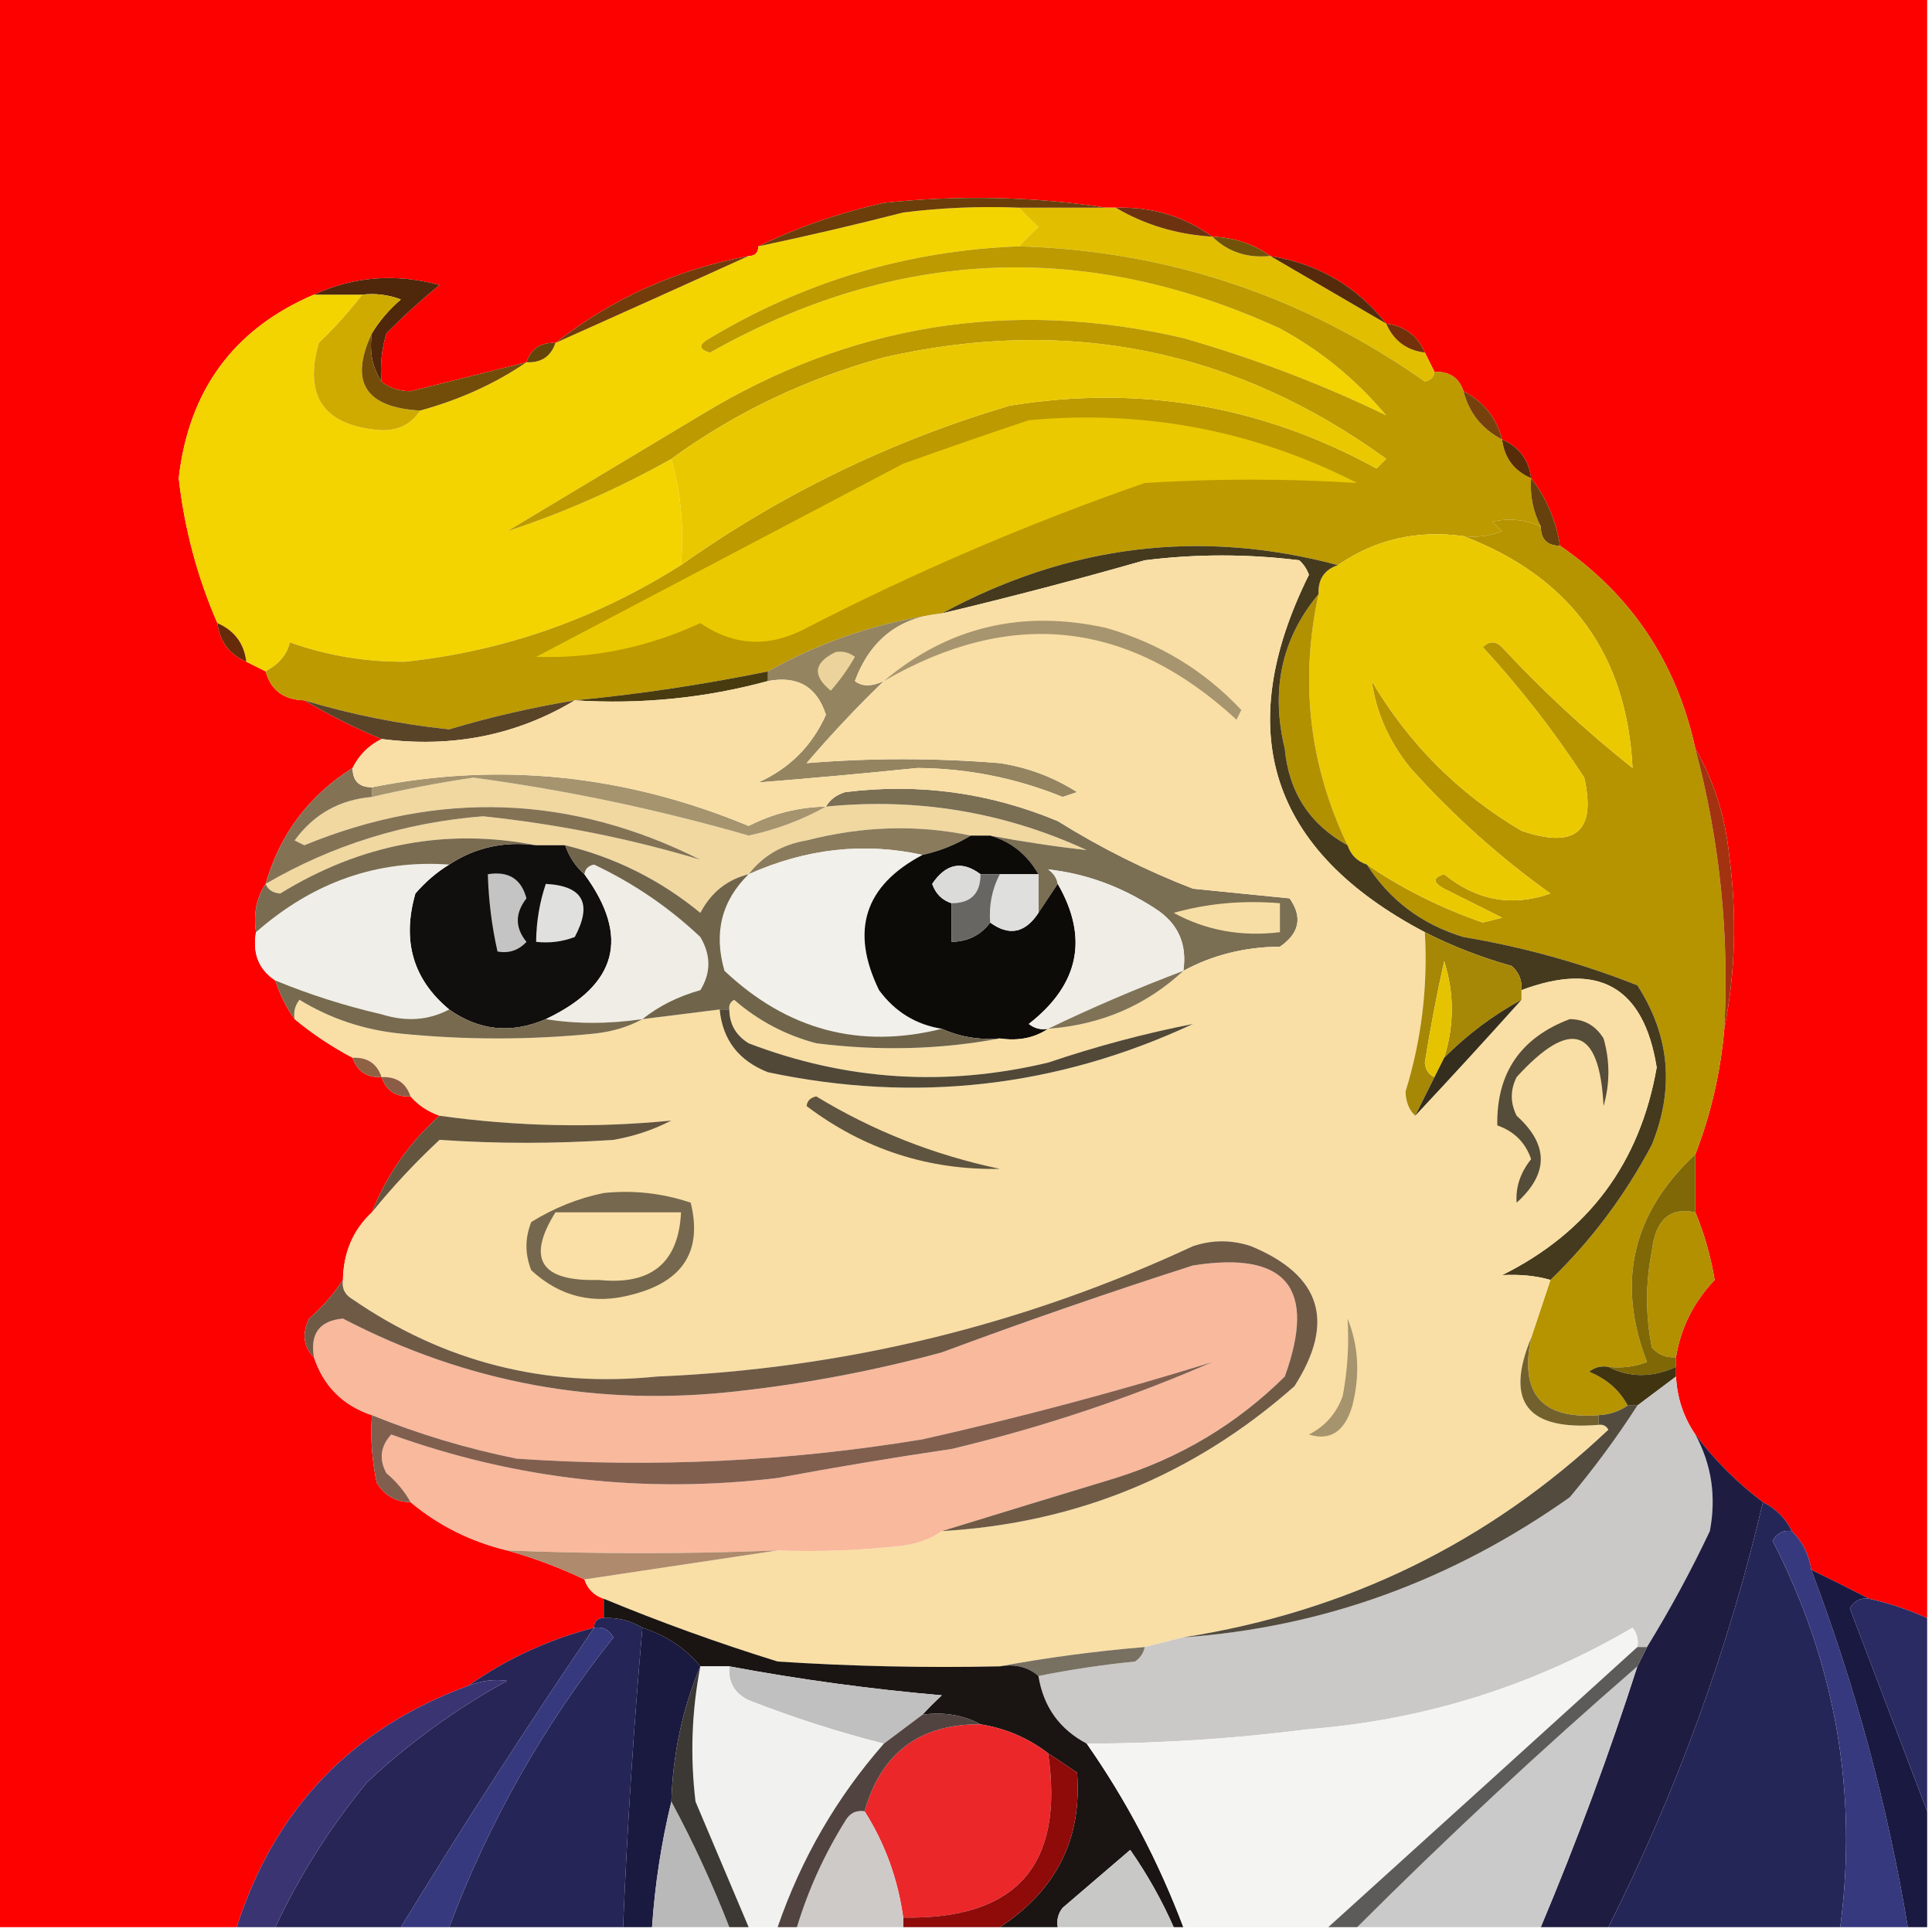 <?xml version="1.0" encoding="UTF-8"?>
<!DOCTYPE svg PUBLIC "-//W3C//DTD SVG 1.1//EN" "http://www.w3.org/Graphics/SVG/1.1/DTD/svg11.dtd">
<svg xmlns="http://www.w3.org/2000/svg" version="1.1" width="200px" height="200px" style="shape-rendering:geometricPrecision; text-rendering:geometricPrecision; image-rendering:optimizeQuality; fill-rule:evenodd; clip-rule:evenodd" xmlns:xlink="http://www.w3.org/1999/xlink">
<g><path style="opacity:1" fill="#fd0100" d="M -0.5,-0.5 C 66.167,-0.5 132.833,-0.5 199.5,-0.5C 199.5,55.5 199.5,111.5 199.5,167.5C 197.579,166.637 195.579,165.971 193.5,165.5C 191.574,164.514 189.574,163.514 187.5,162.5C 187.267,160.938 186.6,159.605 185.5,158.5C 184.833,157.167 183.833,156.167 182.5,155.5C 179.833,153.5 177.5,151.167 175.5,148.5C 174.28,146.718 173.614,144.718 173.5,142.5C 173.5,142.167 173.5,141.833 173.5,141.5C 173.5,141.167 173.5,140.833 173.5,140.5C 173.986,137.464 175.32,134.797 177.5,132.5C 177.071,129.971 176.404,127.638 175.5,125.5C 175.5,123.5 175.5,121.5 175.5,119.5C 177.113,115.323 178.113,110.989 178.5,106.5C 179.653,100.681 179.819,94.681 179,88.5C 178.584,84.471 177.417,80.804 175.5,77.5C 173.557,68.594 168.89,61.594 161.5,56.5C 161.065,53.843 160.065,51.509 158.5,49.5C 158.262,47.596 157.262,46.262 155.5,45.5C 154.92,43.251 153.587,41.585 151.5,40.5C 151.027,39.094 150.027,38.427 148.5,38.5C 148.167,37.833 147.833,37.167 147.5,36.5C 146.738,34.738 145.404,33.738 143.5,33.5C 140.45,29.638 136.45,27.305 131.5,26.5C 129.786,25.262 127.786,24.595 125.5,24.5C 122.592,22.395 119.258,21.395 115.5,21.5C 115.167,21.5 114.833,21.5 114.5,21.5C 107.011,20.344 99.345,20.178 91.5,21C 86.892,22.035 82.559,23.535 78.5,25.5C 78.5,26.167 78.167,26.5 77.5,26.5C 70.049,27.895 63.383,30.895 57.5,35.5C 55.973,35.427 54.973,36.094 54.5,37.5C 50.512,38.497 46.512,39.497 42.5,40.5C 41.274,40.48 40.274,40.147 39.5,39.5C 39.34,37.801 39.507,36.134 40,34.5C 41.78,32.707 43.613,31.04 45.5,29.5C 40.949,28.282 36.615,28.615 32.5,30.5C 24.214,34.039 19.547,40.373 18.5,49.5C 19.091,54.727 20.424,59.727 22.5,64.5C 22.738,66.404 23.738,67.738 25.5,68.5C 26.167,68.833 26.833,69.167 27.5,69.5C 28.035,71.446 29.368,72.446 31.5,72.5C 34.079,74.025 36.746,75.359 39.5,76.5C 38.167,77.167 37.167,78.167 36.5,79.5C 31.971,82.361 28.971,86.361 27.5,91.5C 26.549,92.919 26.215,94.585 26.5,96.5C 26.12,98.698 26.787,100.365 28.5,101.5C 28.989,102.995 29.655,104.329 30.5,105.5C 32.322,107.01 34.322,108.343 36.5,109.5C 36.973,110.906 37.973,111.573 39.5,111.5C 39.973,112.906 40.973,113.573 42.5,113.5C 43.291,114.401 44.291,115.068 45.5,115.5C 42.363,118.299 40.029,121.632 38.5,125.5C 36.552,127.32 35.552,129.654 35.5,132.5C 34.571,133.936 33.405,135.269 32,136.5C 31.235,138.066 31.402,139.399 32.5,140.5C 33.5,143.5 35.5,145.5 38.5,146.5C 38.337,148.857 38.503,151.19 39,153.5C 39.816,154.823 40.983,155.489 42.5,155.5C 45.373,157.913 48.706,159.58 52.5,160.5C 55.201,161.249 57.868,162.249 60.5,163.5C 60.833,164.5 61.5,165.167 62.5,165.5C 62.5,166.167 62.5,166.833 62.5,167.5C 61.833,167.5 61.5,167.833 61.5,168.5C 56.715,169.751 52.382,171.751 48.5,174.5C 36.433,178.901 28.433,187.234 24.5,199.5C 16.167,199.5 7.833,199.5 -0.5,199.5C -0.5,132.833 -0.5,66.167 -0.5,-0.5 Z"/></g>
<g><path style="opacity:1" fill="#f4d400" d="M 105.5,21.5 C 106.091,22.151 106.757,22.818 107.5,23.5C 106.757,24.182 106.091,24.849 105.5,25.5C 94.04,25.93 83.373,29.097 73.5,35C 72.304,35.654 72.304,36.154 73.5,36.5C 92.768,25.643 112.435,24.81 132.5,34C 136.718,36.282 140.384,39.282 143.5,43C 136.88,39.786 129.88,37.12 122.5,35C 104.699,30.865 88.033,33.532 72.5,43C 65.833,47 59.167,51 52.5,55C 58.342,53.083 64.008,50.583 69.5,47.5C 70.482,50.962 70.815,54.629 70.5,58.5C 61.717,64.065 52.217,67.398 42,68.5C 37.878,68.542 33.878,67.876 30,66.5C 29.754,67.721 28.92,68.721 27.5,69.5C 26.833,69.167 26.167,68.833 25.5,68.5C 25.262,66.596 24.262,65.262 22.5,64.5C 20.424,59.727 19.091,54.727 18.5,49.5C 19.547,40.373 24.214,34.039 32.5,30.5C 34.167,30.5 35.833,30.5 37.5,30.5C 36.134,32.271 34.634,33.938 33,35.5C 31.447,40.938 33.447,43.938 39,44.5C 41.008,44.693 42.508,44.026 43.5,42.5C 47.6,41.374 51.267,39.708 54.5,37.5C 56.027,37.573 57.027,36.906 57.5,35.5C 64.244,32.483 70.911,29.483 77.5,26.5C 78.167,26.5 78.5,26.167 78.5,25.5C 83.507,24.444 88.507,23.277 93.5,22C 97.486,21.501 101.486,21.334 105.5,21.5 Z"/></g>
<g><path style="opacity:1" fill="#e1bf00" d="M 105.5,21.5 C 108.5,21.5 111.5,21.5 114.5,21.5C 114.833,21.5 115.167,21.5 115.5,21.5C 118.505,23.277 121.838,24.277 125.5,24.5C 127.102,26.074 129.102,26.741 131.5,26.5C 135.492,28.83 139.492,31.163 143.5,33.5C 144.262,35.262 145.596,36.262 147.5,36.5C 147.833,37.167 148.167,37.833 148.5,38.5C 148.44,39.043 148.107,39.376 147.5,39.5C 134.879,30.626 120.879,25.96 105.5,25.5C 106.091,24.849 106.757,24.182 107.5,23.5C 106.757,22.818 106.091,22.151 105.5,21.5 Z"/></g>
<g><path style="opacity:1" fill="#6d3311" d="M 115.5,21.5 C 119.258,21.395 122.592,22.395 125.5,24.5C 121.838,24.277 118.505,23.277 115.5,21.5 Z"/></g>
<g><path style="opacity:1" fill="#6b3e0a" d="M 114.5,21.5 C 111.5,21.5 108.5,21.5 105.5,21.5C 101.486,21.334 97.486,21.501 93.5,22C 88.507,23.277 83.507,24.444 78.5,25.5C 82.559,23.535 86.892,22.035 91.5,21C 99.345,20.178 107.011,20.344 114.5,21.5 Z"/></g>
<g><path style="opacity:1" fill="#705309" d="M 125.5,24.5 C 127.786,24.595 129.786,25.262 131.5,26.5C 129.102,26.741 127.102,26.074 125.5,24.5 Z"/></g>
<g><path style="opacity:1" fill="#552b0c" d="M 131.5,26.5 C 136.45,27.305 140.45,29.638 143.5,33.5C 139.492,31.163 135.492,28.83 131.5,26.5 Z"/></g>
<g><path style="opacity:1" fill="#4f270b" d="M 39.5,39.5 C 38.549,38.081 38.215,36.415 38.5,34.5C 39.29,33.206 40.29,32.039 41.5,31C 40.207,30.51 38.873,30.343 37.5,30.5C 35.833,30.5 34.167,30.5 32.5,30.5C 36.615,28.615 40.949,28.282 45.5,29.5C 43.613,31.04 41.78,32.707 40,34.5C 39.507,36.134 39.34,37.801 39.5,39.5 Z"/></g>
<g><path style="opacity:1" fill="#723c0b" d="M 77.5,26.5 C 70.911,29.483 64.244,32.483 57.5,35.5C 63.383,30.895 70.049,27.895 77.5,26.5 Z"/></g>
<g><path style="opacity:1" fill="#cfab00" d="M 37.5,30.5 C 38.873,30.343 40.207,30.51 41.5,31C 40.29,32.039 39.29,33.206 38.5,34.5C 36.14,39.522 37.806,42.188 43.5,42.5C 42.508,44.026 41.008,44.693 39,44.5C 33.447,43.938 31.447,40.938 33,35.5C 34.634,33.938 36.134,32.271 37.5,30.5 Z"/></g>
<g><path style="opacity:1" fill="#723109" d="M 143.5,33.5 C 145.404,33.738 146.738,34.738 147.5,36.5C 145.596,36.262 144.262,35.262 143.5,33.5 Z"/></g>
<g><path style="opacity:1" fill="#bc9a00" d="M 105.5,25.5 C 120.879,25.96 134.879,30.626 147.5,39.5C 148.107,39.376 148.44,39.043 148.5,38.5C 150.027,38.427 151.027,39.094 151.5,40.5C 152.08,42.749 153.413,44.415 155.5,45.5C 155.738,47.404 156.738,48.738 158.5,49.5C 158.366,51.291 158.699,52.958 159.5,54.5C 157.863,53.782 156.197,53.615 154.5,54C 154.833,54.333 155.167,54.667 155.5,55C 154.207,55.49 152.873,55.657 151.5,55.5C 146.684,54.839 142.351,55.839 138.5,58.5C 124.315,54.715 110.649,56.382 97.5,63.5C 91.122,64.355 85.122,66.355 79.5,69.5C 72.769,70.876 66.102,71.876 59.5,72.5C 55.054,73.236 50.721,74.236 46.5,75.5C 41.374,74.967 36.374,73.967 31.5,72.5C 29.368,72.446 28.035,71.446 27.5,69.5C 28.92,68.721 29.754,67.721 30,66.5C 33.878,67.876 37.878,68.542 42,68.5C 52.217,67.398 61.717,64.065 70.5,58.5C 80.868,51.15 92.201,45.65 104.5,42C 117.933,39.803 130.599,41.969 142.5,48.5C 142.833,48.167 143.167,47.833 143.5,47.5C 127.86,36.168 110.527,32.668 91.5,37C 83.447,39.195 76.114,42.695 69.5,47.5C 64.008,50.583 58.342,53.083 52.5,55C 59.167,51 65.833,47 72.5,43C 88.033,33.532 104.699,30.865 122.5,35C 129.88,37.12 136.88,39.786 143.5,43C 140.384,39.282 136.718,36.282 132.5,34C 112.435,24.81 92.768,25.643 73.5,36.5C 72.304,36.154 72.304,35.654 73.5,35C 83.373,29.097 94.04,25.93 105.5,25.5 Z"/></g>
<g><path style="opacity:1" fill="#654409" d="M 57.5,35.5 C 57.027,36.906 56.027,37.573 54.5,37.5C 54.973,36.094 55.973,35.427 57.5,35.5 Z"/></g>
<g><path style="opacity:1" fill="#eac800" d="M 70.5,58.5 C 70.815,54.629 70.482,50.962 69.5,47.5C 76.114,42.695 83.447,39.195 91.5,37C 110.527,32.668 127.86,36.168 143.5,47.5C 143.167,47.833 142.833,48.167 142.5,48.5C 130.599,41.969 117.933,39.803 104.5,42C 92.201,45.65 80.868,51.15 70.5,58.5 Z"/></g>
<g><path style="opacity:1" fill="#724d09" d="M 38.5,34.5 C 38.215,36.415 38.549,38.081 39.5,39.5C 40.274,40.147 41.274,40.48 42.5,40.5C 46.512,39.497 50.512,38.497 54.5,37.5C 51.267,39.708 47.6,41.374 43.5,42.5C 37.806,42.188 36.14,39.522 38.5,34.5 Z"/></g>
<g><path style="opacity:1" fill="#77410e" d="M 151.5,40.5 C 153.587,41.585 154.92,43.251 155.5,45.5C 153.413,44.415 152.08,42.749 151.5,40.5 Z"/></g>
<g><path style="opacity:1" fill="#ebc900" d="M 106.5,43.5 C 118.486,42.397 129.819,44.564 140.5,50C 133.197,49.533 125.863,49.533 118.5,50C 106.465,54.185 94.798,59.185 83.5,65C 79.652,67.065 75.986,66.899 72.5,64.5C 67.076,67.018 61.41,68.185 55.5,68C 68.167,61.333 80.833,54.667 93.5,48C 97.879,46.433 102.213,44.933 106.5,43.5 Z"/></g>
<g><path style="opacity:1" fill="#572c09" d="M 155.5,45.5 C 157.262,46.262 158.262,47.596 158.5,49.5C 156.738,48.738 155.738,47.404 155.5,45.5 Z"/></g>
<g><path style="opacity:1" fill="#66410d" d="M 158.5,49.5 C 160.065,51.509 161.065,53.843 161.5,56.5C 160.167,56.5 159.5,55.833 159.5,54.5C 158.699,52.958 158.366,51.291 158.5,49.5 Z"/></g>
<g><path style="opacity:1" fill="#b69400" d="M 159.5,54.5 C 159.5,55.833 160.167,56.5 161.5,56.5C 168.89,61.594 173.557,68.594 175.5,77.5C 178.02,86.989 179.02,96.656 178.5,106.5C 178.113,110.989 177.113,115.323 175.5,119.5C 168.97,125.579 167.304,132.746 170.5,141C 169.207,141.49 167.873,141.657 166.5,141.5C 165.761,141.369 165.094,141.536 164.5,142C 166.319,142.74 167.652,143.907 168.5,145.5C 167.609,146.11 166.609,146.443 165.5,146.5C 159.618,146.951 157.284,144.284 158.5,138.5C 159.167,136.5 159.833,134.5 160.5,132.5C 164.709,128.438 168.209,123.772 171,118.5C 173.355,112.699 172.855,107.199 169.5,102C 163.702,99.705 157.702,98.038 151.5,97C 147.203,95.695 143.869,93.195 141.5,89.5C 145.173,92.003 149.173,94.003 153.5,95.5C 154.167,95.333 154.833,95.167 155.5,95C 153.5,94 151.5,93 149.5,92C 148.304,91.346 148.304,90.846 149.5,90.5C 152.853,93.225 156.52,93.891 160.5,92.5C 155.22,88.722 150.386,84.389 146,79.5C 143.796,76.77 142.463,73.77 142,70.5C 145.833,77 151,82.167 157.5,86C 163.094,87.913 165.261,86.08 164,80.5C 160.882,75.714 157.382,71.214 153.5,67C 154.167,66.333 154.833,66.333 155.5,67C 159.699,71.534 164.199,75.701 169,79.5C 168.399,67.727 162.566,59.727 151.5,55.5C 152.873,55.657 154.207,55.49 155.5,55C 155.167,54.667 154.833,54.333 154.5,54C 156.197,53.615 157.863,53.782 159.5,54.5 Z"/></g>
<g><path style="opacity:1" fill="#ebc900" d="M 151.5,55.5 C 162.566,59.727 168.399,67.727 169,79.5C 164.199,75.701 159.699,71.534 155.5,67C 154.833,66.333 154.167,66.333 153.5,67C 157.382,71.214 160.882,75.714 164,80.5C 165.261,86.08 163.094,87.913 157.5,86C 151,82.167 145.833,77 142,70.5C 142.463,73.77 143.796,76.77 146,79.5C 150.386,84.389 155.22,88.722 160.5,92.5C 156.52,93.891 152.853,93.225 149.5,90.5C 148.304,90.846 148.304,91.346 149.5,92C 151.5,93 153.5,94 155.5,95C 154.833,95.167 154.167,95.333 153.5,95.5C 149.173,94.003 145.173,92.003 141.5,89.5C 140.5,89.167 139.833,88.5 139.5,87.5C 135.53,79.204 134.53,70.537 136.5,61.5C 136.427,59.973 137.094,58.973 138.5,58.5C 142.351,55.839 146.684,54.839 151.5,55.5 Z"/></g>
<g><path style="opacity:1" fill="#662b09" d="M 22.5,64.5 C 24.262,65.262 25.262,66.596 25.5,68.5C 23.738,67.738 22.738,66.404 22.5,64.5 Z"/></g>
<g><path style="opacity:1" fill="#b29100" d="M 136.5,61.5 C 134.53,70.537 135.53,79.204 139.5,87.5C 135.587,85.35 133.42,82.016 133,77.5C 131.519,71.41 132.685,66.077 136.5,61.5 Z"/></g>
<g><path style="opacity:1" fill="#493b10" d="M 79.5,69.5 C 79.5,69.833 79.5,70.167 79.5,70.5C 73.001,72.269 66.334,72.935 59.5,72.5C 66.102,71.876 72.769,70.876 79.5,69.5 Z"/></g>
<g><path style="opacity:1" fill="#5a4428" d="M 31.5,72.5 C 36.374,73.967 41.374,74.967 46.5,75.5C 50.721,74.236 55.054,73.236 59.5,72.5C 53.494,76.114 46.827,77.447 39.5,76.5C 36.746,75.359 34.079,74.025 31.5,72.5 Z"/></g>
<g><path style="opacity:1" fill="#948460" d="M 97.5,63.5 C 93.081,63.895 90.081,66.228 88.5,70.5C 89.233,71.087 90.233,71.087 91.5,70.5C 88.734,73.164 86.067,75.997 83.5,79C 90.114,78.457 96.781,78.457 103.5,79C 106.376,79.438 109.043,80.438 111.5,82C 111,82.167 110.5,82.333 110,82.5C 105.188,80.547 100.188,79.547 95,79.5C 89.457,80.066 83.957,80.566 78.5,81C 81.723,79.55 84.057,77.217 85.5,74C 84.572,71.091 82.572,69.924 79.5,70.5C 79.5,70.167 79.5,69.833 79.5,69.5C 85.122,66.355 91.122,64.355 97.5,63.5 Z"/></g>
<g><path style="opacity:1" fill="#ecd39c" d="M 86.5,67.5 C 87.239,67.369 87.906,67.536 88.5,68C 87.789,69.255 86.956,70.421 86,71.5C 84.07,69.923 84.237,68.59 86.5,67.5 Z"/></g>
<g><path style="opacity:1" fill="#a33310" d="M 175.5,77.5 C 177.417,80.804 178.584,84.471 179,88.5C 179.819,94.681 179.653,100.681 178.5,106.5C 179.02,96.656 178.02,86.989 175.5,77.5 Z"/></g>
<g><path style="opacity:1" fill="#f1d8a0" d="M 85.5,83.5 C 94.945,82.559 103.945,84.059 112.5,88C 109.206,87.635 105.873,87.135 102.5,86.5C 101.833,86.5 101.167,86.5 100.5,86.5C 94.963,85.341 89.296,85.508 83.5,87C 80.975,87.424 78.975,88.591 77.5,90.5C 75.271,91.055 73.605,92.389 72.5,94.5C 68.369,91.101 63.702,88.768 58.5,87.5C 57.5,87.5 56.5,87.5 55.5,87.5C 46.201,85.689 37.367,87.356 29,92.5C 28.235,92.43 27.735,92.097 27.5,91.5C 34.408,87.476 41.908,85.143 50,84.5C 57.741,85.315 65.241,86.815 72.5,89C 59.12,82.276 45.454,81.776 31.5,87.5C 31.167,87.333 30.833,87.167 30.5,87C 32.486,84.283 35.153,82.783 38.5,82.5C 41.929,81.698 45.429,81.032 49,80.5C 58.647,81.802 68.147,83.802 77.5,86.5C 80.416,85.866 83.082,84.866 85.5,83.5 Z"/></g>
<g><path style="opacity:1" fill="#a6946e" d="M 85.5,83.5 C 83.082,84.866 80.416,85.866 77.5,86.5C 68.147,83.802 58.647,81.802 49,80.5C 45.429,81.032 41.929,81.698 38.5,82.5C 38.5,82.167 38.5,81.833 38.5,81.5C 51.698,78.853 64.698,80.187 77.5,85.5C 80.02,84.215 82.687,83.548 85.5,83.5 Z"/></g>
<g><path style="opacity:1" fill="#453a1d" d="M 138.5,58.5 C 137.094,58.973 136.427,59.973 136.5,61.5C 132.685,66.077 131.519,71.41 133,77.5C 133.42,82.016 135.587,85.35 139.5,87.5C 139.833,88.5 140.5,89.167 141.5,89.5C 143.869,93.195 147.203,95.695 151.5,97C 157.702,98.038 163.702,99.705 169.5,102C 172.855,107.199 173.355,112.699 171,118.5C 168.209,123.772 164.709,128.438 160.5,132.5C 159.047,132.071 157.381,131.904 155.5,132C 164.437,127.557 169.771,120.39 171.5,110.5C 170.167,102.164 165.501,99.497 157.5,102.5C 157.586,101.504 157.252,100.671 156.5,100C 153.353,99.119 150.353,97.953 147.5,96.5C 131.463,88.055 127.463,75.721 135.5,59.5C 135.291,58.914 134.957,58.414 134.5,58C 129.167,57.333 123.833,57.333 118.5,58C 111.534,59.992 104.534,61.825 97.5,63.5C 110.649,56.382 124.315,54.715 138.5,58.5 Z"/></g>
<g><path style="opacity:1" fill="#847255" d="M 36.5,79.5 C 36.5,80.833 37.167,81.5 38.5,81.5C 38.5,81.833 38.5,82.167 38.5,82.5C 35.153,82.783 32.486,84.283 30.5,87C 30.833,87.167 31.167,87.333 31.5,87.5C 45.454,81.776 59.12,82.276 72.5,89C 65.241,86.815 57.741,85.315 50,84.5C 41.908,85.143 34.408,87.476 27.5,91.5C 28.971,86.361 31.971,82.361 36.5,79.5 Z"/></g>
<g><path style="opacity:1" fill="#8a7b5d" d="M 100.5,86.5 C 98.951,87.441 97.284,88.108 95.5,88.5C 89.445,87.172 83.445,87.839 77.5,90.5C 78.975,88.591 80.975,87.424 83.5,87C 89.296,85.508 94.963,85.341 100.5,86.5 Z"/></g>
<g><path style="opacity:1" fill="#110f0d" d="M 55.5,87.5 C 56.5,87.5 57.5,87.5 58.5,87.5C 58.932,88.71 59.599,89.71 60.5,90.5C 65.246,96.981 63.913,101.981 56.5,105.5C 52.937,107.037 49.603,106.704 46.5,104.5C 42.76,101.401 41.593,97.401 43,92.5C 44.039,91.29 45.206,90.29 46.5,89.5C 49.163,87.732 52.163,87.065 55.5,87.5 Z"/></g>
<g><path style="opacity:1" fill="#f2f0ea" d="M 95.5,88.5 C 89.494,91.673 87.994,96.34 91,102.5C 92.638,104.734 94.805,106.067 97.5,106.5C 88.994,108.627 81.494,106.627 75,100.5C 73.861,96.579 74.695,93.246 77.5,90.5C 83.445,87.839 89.445,87.172 95.5,88.5 Z"/></g>
<g><path style="opacity:1" fill="#7a6e53" d="M 122.5,100.5 C 122.919,97.675 121.919,95.509 119.5,94C 116.047,91.76 112.381,90.427 108.5,90C 109.056,90.383 109.389,90.883 109.5,91.5C 108.833,92.5 108.167,93.5 107.5,94.5C 107.5,93.167 107.5,91.833 107.5,90.5C 106.328,88.461 104.662,87.128 102.5,86.5C 105.873,87.135 109.206,87.635 112.5,88C 103.945,84.059 94.945,82.559 85.5,83.5C 85.918,82.778 86.584,82.278 87.5,82C 95.09,81.051 102.423,82.051 109.5,85C 113.941,87.772 118.608,90.106 123.5,92C 126.833,92.333 130.167,92.667 133.5,93C 134.86,94.938 134.527,96.604 132.5,98C 128.861,98.026 125.528,98.859 122.5,100.5 Z"/></g>
<g><path style="opacity:1" fill="#0d0b08" d="M 100.5,86.5 C 101.167,86.5 101.833,86.5 102.5,86.5C 104.662,87.128 106.328,88.461 107.5,90.5C 106.167,90.5 104.833,90.5 103.5,90.5C 102.833,90.5 102.167,90.5 101.5,90.5C 99.58,89.059 97.913,89.393 96.5,91.5C 96.856,92.522 97.522,93.189 98.5,93.5C 98.5,94.833 98.5,96.167 98.5,97.5C 100.199,97.473 101.533,96.806 102.5,95.5C 104.455,96.93 106.121,96.597 107.5,94.5C 108.167,93.5 108.833,92.5 109.5,91.5C 112.72,97.092 111.72,101.925 106.5,106C 107.094,106.464 107.761,106.631 108.5,106.5C 107.081,107.451 105.415,107.784 103.5,107.5C 101.379,107.675 99.379,107.341 97.5,106.5C 94.805,106.067 92.638,104.734 91,102.5C 87.994,96.34 89.494,91.673 95.5,88.5C 97.284,88.108 98.951,87.441 100.5,86.5 Z"/></g>
<g><path style="opacity:1" fill="#f0eee8" d="M 46.5,89.5 C 45.206,90.29 44.039,91.29 43,92.5C 41.593,97.401 42.76,101.401 46.5,104.5C 44.372,105.629 42.038,105.796 39.5,105C 35.712,104.126 32.046,102.959 28.5,101.5C 26.787,100.365 26.12,98.698 26.5,96.5C 32.413,91.309 39.08,88.976 46.5,89.5 Z"/></g>
<g><path style="opacity:1" fill="#dbdbda" d="M 101.5,90.5 C 101.5,92.5 100.5,93.5 98.5,93.5C 97.522,93.189 96.856,92.522 96.5,91.5C 97.913,89.393 99.58,89.059 101.5,90.5 Z"/></g>
<g><path style="opacity:1" fill="#dfdfdd" d="M 103.5,90.5 C 104.833,90.5 106.167,90.5 107.5,90.5C 107.5,91.833 107.5,93.167 107.5,94.5C 106.121,96.597 104.455,96.93 102.5,95.5C 102.366,93.709 102.699,92.042 103.5,90.5 Z"/></g>
<g><path style="opacity:1" fill="#7a6c51" d="M 55.5,87.5 C 52.163,87.065 49.163,87.732 46.5,89.5C 39.08,88.976 32.413,91.309 26.5,96.5C 26.215,94.585 26.549,92.919 27.5,91.5C 27.735,92.097 28.235,92.43 29,92.5C 37.367,87.356 46.201,85.689 55.5,87.5 Z"/></g>
<g><path style="opacity:1" fill="#e0e0de" d="M 56.5,91.5 C 60.35,91.701 61.35,93.534 59.5,97C 58.207,97.49 56.873,97.657 55.5,97.5C 55.517,95.435 55.85,93.435 56.5,91.5 Z"/></g>
<g><path style="opacity:1" fill="#686663" d="M 101.5,90.5 C 102.167,90.5 102.833,90.5 103.5,90.5C 102.699,92.042 102.366,93.709 102.5,95.5C 101.533,96.806 100.199,97.473 98.5,97.5C 98.5,96.167 98.5,94.833 98.5,93.5C 100.5,93.5 101.5,92.5 101.5,90.5 Z"/></g>
<g><path style="opacity:1" fill="#efede5" d="M 122.5,100.5 C 117.675,102.324 113.008,104.324 108.5,106.5C 107.761,106.631 107.094,106.464 106.5,106C 111.72,101.925 112.72,97.092 109.5,91.5C 109.389,90.883 109.056,90.383 108.5,90C 112.381,90.427 116.047,91.76 119.5,94C 121.919,95.509 122.919,97.675 122.5,100.5 Z"/></g>
<g><path style="opacity:1" fill="#efede5" d="M 66.5,105.5 C 62.965,106.012 59.632,106.012 56.5,105.5C 63.913,101.981 65.246,96.981 60.5,90.5C 60.56,89.957 60.893,89.624 61.5,89.5C 65.597,91.44 69.263,93.94 72.5,97C 73.606,98.882 73.606,100.716 72.5,102.5C 70.22,103.136 68.22,104.136 66.5,105.5 Z"/></g>
<g><path style="opacity:1" fill="#f9dfa5" d="M 147.5,96.5 C 147.822,102.13 147.155,107.63 145.5,113C 145.528,114.07 145.861,114.903 146.5,115.5C 150.141,111.615 153.807,107.615 157.5,103.5C 157.5,103.167 157.5,102.833 157.5,102.5C 165.501,99.497 170.167,102.164 171.5,110.5C 169.771,120.39 164.437,127.557 155.5,132C 157.381,131.904 159.047,132.071 160.5,132.5C 159.833,134.5 159.167,136.5 158.5,138.5C 155.765,145.119 158.098,148.119 165.5,147.5C 165.938,147.435 166.272,147.601 166.5,148C 154.149,159.674 139.483,166.841 122.5,169.5C 121.167,169.833 119.833,170.167 118.5,170.5C 113.332,170.934 108.332,171.6 103.5,172.5C 95.826,172.666 88.159,172.5 80.5,172C 74.37,170.098 68.37,167.931 62.5,165.5C 61.5,165.167 60.833,164.5 60.5,163.5C 67.167,162.5 73.833,161.5 80.5,160.5C 84.846,160.666 89.179,160.499 93.5,160C 95.058,159.79 96.391,159.29 97.5,158.5C 111.441,157.69 123.608,152.69 134,143.5C 138.27,136.838 136.77,132.005 129.5,129C 127.5,128.333 125.5,128.333 123.5,129C 105.889,137.194 87.389,141.694 68,142.5C 56.447,143.669 45.947,141.002 36.5,134.5C 35.703,134.043 35.369,133.376 35.5,132.5C 35.552,129.654 36.552,127.32 38.5,125.5C 40.6,122.896 42.933,120.396 45.5,118C 51.472,118.406 57.472,118.406 63.5,118C 65.608,117.64 67.608,116.973 69.5,116C 61.502,116.787 53.502,116.62 45.5,115.5C 44.291,115.068 43.291,114.401 42.5,113.5C 42.027,112.094 41.027,111.427 39.5,111.5C 39.027,110.094 38.027,109.427 36.5,109.5C 34.322,108.343 32.322,107.01 30.5,105.5C 30.369,104.761 30.536,104.094 31,103.5C 34.215,105.461 37.715,106.627 41.5,107C 48.167,107.667 54.833,107.667 61.5,107C 63.382,106.802 65.048,106.302 66.5,105.5C 69.167,105.167 71.833,104.833 74.5,104.5C 74.799,107.642 76.466,109.809 79.5,111C 94.767,114.228 109.434,112.561 123.5,106C 118.503,106.977 113.503,108.311 108.5,110C 97.902,112.525 87.568,111.859 77.5,108C 76.177,107.184 75.511,106.017 75.5,104.5C 75.435,104.062 75.601,103.728 76,103.5C 78.469,105.652 81.302,107.152 84.5,108C 91.014,108.82 97.347,108.653 103.5,107.5C 105.415,107.784 107.081,107.451 108.5,106.5C 113.968,106.093 118.635,104.093 122.5,100.5C 125.528,98.859 128.861,98.026 132.5,98C 134.527,96.604 134.86,94.938 133.5,93C 130.167,92.667 126.833,92.333 123.5,92C 118.608,90.106 113.941,87.772 109.5,85C 102.423,82.051 95.09,81.051 87.5,82C 86.584,82.278 85.918,82.778 85.5,83.5C 82.687,83.548 80.02,84.215 77.5,85.5C 64.698,80.187 51.698,78.853 38.5,81.5C 37.167,81.5 36.5,80.833 36.5,79.5C 37.167,78.167 38.167,77.167 39.5,76.5C 46.827,77.447 53.494,76.114 59.5,72.5C 66.334,72.935 73.001,72.269 79.5,70.5C 82.572,69.924 84.572,71.091 85.5,74C 84.057,77.217 81.723,79.55 78.5,81C 83.957,80.566 89.457,80.066 95,79.5C 100.188,79.547 105.188,80.547 110,82.5C 110.5,82.333 111,82.167 111.5,82C 109.043,80.438 106.376,79.438 103.5,79C 96.781,78.457 90.114,78.457 83.5,79C 86.067,75.997 88.734,73.164 91.5,70.5C 90.233,71.087 89.233,71.087 88.5,70.5C 90.081,66.228 93.081,63.895 97.5,63.5C 104.534,61.825 111.534,59.992 118.5,58C 123.833,57.333 129.167,57.333 134.5,58C 134.957,58.414 135.291,58.914 135.5,59.5C 127.463,75.721 131.463,88.055 147.5,96.5 Z"/></g>
<g><path style="opacity:1" fill="#a7956f" d="M 91.5,70.5 C 98.122,64.906 105.789,63.073 114.5,65C 120.003,66.579 124.67,69.412 128.5,73.5C 128.333,73.833 128.167,74.167 128,74.5C 116.839,64.204 104.673,62.871 91.5,70.5 Z"/></g>
<g><path style="opacity:1" fill="#f7dea5" d="M 121.5,94.5 C 124.962,93.518 128.629,93.185 132.5,93.5C 132.5,94.5 132.5,95.5 132.5,96.5C 128.513,96.99 124.846,96.324 121.5,94.5 Z"/></g>
<g><path style="opacity:1" fill="#c5c4c4" d="M 50.5,90.5 C 52.635,90.147 53.968,90.98 54.5,93C 53.305,94.532 53.305,96.032 54.5,97.5C 53.675,98.386 52.675,98.719 51.5,98.5C 50.908,95.873 50.575,93.206 50.5,90.5 Z"/></g>
<g><path style="opacity:1" fill="#a68806" d="M 147.5,96.5 C 150.353,97.953 153.353,99.119 156.5,100C 157.252,100.671 157.586,101.504 157.5,102.5C 157.5,102.833 157.5,103.167 157.5,103.5C 154.569,105.091 151.902,107.091 149.5,109.5C 150.553,106.148 150.553,102.815 149.5,99.5C 148.724,102.986 148.058,106.486 147.5,110C 147.57,110.765 147.903,111.265 148.5,111.5C 147.833,112.833 147.167,114.167 146.5,115.5C 145.861,114.903 145.528,114.07 145.5,113C 147.155,107.63 147.822,102.13 147.5,96.5 Z"/></g>
<g><path style="opacity:1" fill="#e5c300" d="M 149.5,109.5 C 149.167,110.167 148.833,110.833 148.5,111.5C 147.903,111.265 147.57,110.765 147.5,110C 148.058,106.486 148.724,102.986 149.5,99.5C 150.553,102.815 150.553,106.148 149.5,109.5 Z"/></g>
<g><path style="opacity:1" fill="#776a4f" d="M 28.5,101.5 C 32.046,102.959 35.712,104.126 39.5,105C 42.038,105.796 44.372,105.629 46.5,104.5C 49.603,106.704 52.937,107.037 56.5,105.5C 59.632,106.012 62.965,106.012 66.5,105.5C 65.048,106.302 63.382,106.802 61.5,107C 54.833,107.667 48.167,107.667 41.5,107C 37.715,106.627 34.215,105.461 31,103.5C 30.536,104.094 30.369,104.761 30.5,105.5C 29.655,104.329 28.989,102.995 28.5,101.5 Z"/></g>
<g><path style="opacity:1" fill="#807256" d="M 122.5,100.5 C 118.635,104.093 113.968,106.093 108.5,106.5C 113.008,104.324 117.675,102.324 122.5,100.5 Z"/></g>
<g><path style="opacity:1" fill="#70644b" d="M 58.5,87.5 C 63.702,88.768 68.369,91.101 72.5,94.5C 73.605,92.389 75.271,91.055 77.5,90.5C 74.695,93.246 73.861,96.579 75,100.5C 81.494,106.627 88.994,108.627 97.5,106.5C 99.379,107.341 101.379,107.675 103.5,107.5C 97.347,108.653 91.014,108.82 84.5,108C 81.302,107.152 78.469,105.652 76,103.5C 75.601,103.728 75.435,104.062 75.5,104.5C 75.167,104.5 74.833,104.5 74.5,104.5C 71.833,104.833 69.167,105.167 66.5,105.5C 68.22,104.136 70.22,103.136 72.5,102.5C 73.606,100.716 73.606,98.882 72.5,97C 69.263,93.94 65.597,91.44 61.5,89.5C 60.893,89.624 60.56,89.957 60.5,90.5C 59.599,89.71 58.932,88.71 58.5,87.5 Z"/></g>
<g><path style="opacity:1" fill="#8f6244" d="M 36.5,109.5 C 38.027,109.427 39.027,110.094 39.5,111.5C 37.973,111.573 36.973,110.906 36.5,109.5 Z"/></g>
<g><path style="opacity:1" fill="#352d1d" d="M 157.5,103.5 C 153.807,107.615 150.141,111.615 146.5,115.5C 147.167,114.167 147.833,112.833 148.5,111.5C 148.833,110.833 149.167,110.167 149.5,109.5C 151.902,107.091 154.569,105.091 157.5,103.5 Z"/></g>
<g><path style="opacity:1" fill="#514837" d="M 74.5,104.5 C 74.833,104.5 75.167,104.5 75.5,104.5C 75.511,106.017 76.177,107.184 77.5,108C 87.568,111.859 97.902,112.525 108.5,110C 113.503,108.311 118.503,106.977 123.5,106C 109.434,112.561 94.767,114.228 79.5,111C 76.466,109.809 74.799,107.642 74.5,104.5 Z"/></g>
<g><path style="opacity:1" fill="#8b5d46" d="M 39.5,111.5 C 41.027,111.427 42.027,112.094 42.5,113.5C 40.973,113.573 39.973,112.906 39.5,111.5 Z"/></g>
<g><path style="opacity:1" fill="#64553f" d="M 45.5,115.5 C 53.502,116.62 61.502,116.787 69.5,116C 67.608,116.973 65.608,117.64 63.5,118C 57.472,118.406 51.472,118.406 45.5,118C 42.933,120.396 40.6,122.896 38.5,125.5C 40.029,121.632 42.363,118.299 45.5,115.5 Z"/></g>
<g><path style="opacity:1" fill="#5f543f" d="M 83.5,114.5 C 83.56,113.957 83.893,113.624 84.5,113.5C 90.375,117.071 96.708,119.571 103.5,121C 96.099,121.144 89.432,118.978 83.5,114.5 Z"/></g>
<g><path style="opacity:1" fill="#554c39" d="M 162.5,105.5 C 164.017,105.511 165.184,106.177 166,107.5C 166.667,109.833 166.667,112.167 166,114.5C 165.594,106.364 162.594,105.364 157,111.5C 156.333,112.833 156.333,114.167 157,115.5C 160.333,118.5 160.333,121.5 157,124.5C 156.885,122.893 157.385,121.393 158.5,120C 157.924,118.286 156.757,117.119 155,116.5C 154.905,111.09 157.405,107.424 162.5,105.5 Z"/></g>
<g><path style="opacity:1" fill="#b29000" d="M 175.5,125.5 C 176.404,127.638 177.071,129.971 177.5,132.5C 175.32,134.797 173.986,137.464 173.5,140.5C 172.504,140.586 171.671,140.252 171,139.5C 170.333,136.167 170.333,132.833 171,129.5C 171.373,126.258 172.873,124.924 175.5,125.5 Z"/></g>
<g><path style="opacity:1" fill="#f9b99d" d="M 97.5,158.5 C 96.391,159.29 95.058,159.79 93.5,160C 89.179,160.499 84.846,160.666 80.5,160.5C 71.078,160.88 61.745,160.88 52.5,160.5C 48.706,159.58 45.373,157.913 42.5,155.5C 41.878,154.373 41.045,153.373 40,152.5C 39.219,151.056 39.386,149.723 40.5,148.5C 53.428,153.16 66.761,154.66 80.5,153C 86.451,151.89 92.451,150.89 98.5,150C 107.812,147.785 116.812,144.785 125.5,141C 115.699,144.038 105.699,146.705 95.5,149C 81.585,151.293 67.585,151.96 53.5,151C 48.333,149.959 43.333,148.459 38.5,146.5C 35.5,145.5 33.5,143.5 32.5,140.5C 32.085,138.052 33.085,136.719 35.5,136.5C 48.341,143.189 62.008,145.689 76.5,144C 83.604,143.205 90.604,141.872 97.5,140C 106.103,136.799 114.769,133.799 123.5,131C 133.158,129.485 136.325,133.319 133,142.5C 128.046,147.397 122.213,150.897 115.5,153C 109.382,154.857 103.382,156.69 97.5,158.5 Z"/></g>
<g><path style="opacity:1" fill="#75684e" d="M 62.5,123.5 C 65.572,123.183 68.572,123.516 71.5,124.5C 72.729,129.479 70.729,132.646 65.5,134C 61.495,135.098 57.995,134.265 55,131.5C 54.333,129.833 54.333,128.167 55,126.5C 57.379,125.033 59.879,124.033 62.5,123.5 Z"/></g>
<g><path style="opacity:1" fill="#fadfa6" d="M 57.5,125.5 C 61.833,125.5 66.167,125.5 70.5,125.5C 70.247,130.734 67.414,133.067 62,132.5C 55.972,132.679 54.472,130.346 57.5,125.5 Z"/></g>
<g><path style="opacity:1" fill="#7f6805" d="M 175.5,119.5 C 175.5,121.5 175.5,123.5 175.5,125.5C 172.873,124.924 171.373,126.258 171,129.5C 170.333,132.833 170.333,136.167 171,139.5C 171.671,140.252 172.504,140.586 173.5,140.5C 173.5,140.833 173.5,141.167 173.5,141.5C 171.021,142.623 168.688,142.623 166.5,141.5C 167.873,141.657 169.207,141.49 170.5,141C 167.304,132.746 168.97,125.579 175.5,119.5 Z"/></g>
<g><path style="opacity:1" fill="#6f5a46" d="M 97.5,158.5 C 103.382,156.69 109.382,154.857 115.5,153C 122.213,150.897 128.046,147.397 133,142.5C 136.325,133.319 133.158,129.485 123.5,131C 114.769,133.799 106.103,136.799 97.5,140C 90.604,141.872 83.604,143.205 76.5,144C 62.008,145.689 48.341,143.189 35.5,136.5C 33.085,136.719 32.085,138.052 32.5,140.5C 31.402,139.399 31.235,138.066 32,136.5C 33.405,135.269 34.571,133.936 35.5,132.5C 35.369,133.376 35.703,134.043 36.5,134.5C 45.947,141.002 56.447,143.669 68,142.5C 87.389,141.694 105.889,137.194 123.5,129C 125.5,128.333 127.5,128.333 129.5,129C 136.77,132.005 138.27,136.838 134,143.5C 123.608,152.69 111.441,157.69 97.5,158.5 Z"/></g>
<g><path style="opacity:1" fill="#413511" d="M 166.5,141.5 C 168.688,142.623 171.021,142.623 173.5,141.5C 173.5,141.833 173.5,142.167 173.5,142.5C 172.167,143.5 170.833,144.5 169.5,145.5C 169.167,145.5 168.833,145.5 168.5,145.5C 167.652,143.907 166.319,142.74 164.5,142C 165.094,141.536 165.761,141.369 166.5,141.5 Z"/></g>
<g><path style="opacity:1" fill="#73612d" d="M 158.5,138.5 C 157.284,144.284 159.618,146.951 165.5,146.5C 165.5,146.833 165.5,147.167 165.5,147.5C 158.098,148.119 155.765,145.119 158.5,138.5 Z"/></g>
<g><path style="opacity:1" fill="#cac9c8" d="M 173.5,142.5 C 173.614,144.718 174.28,146.718 175.5,148.5C 177.182,151.598 177.682,154.931 177,158.5C 175.055,162.614 172.888,166.614 170.5,170.5C 170.167,170.5 169.833,170.5 169.5,170.5C 169.631,169.761 169.464,169.094 169,168.5C 158.669,174.543 147.503,178.043 135.5,179C 127.862,179.985 120.196,180.485 112.5,180.5C 109.677,179.008 108.01,176.674 107.5,173.5C 110.787,172.839 114.12,172.339 117.5,172C 118.056,171.617 118.389,171.117 118.5,170.5C 119.833,170.167 121.167,169.833 122.5,169.5C 136.947,168.474 150.281,163.641 162.5,155C 165.051,151.956 167.384,148.789 169.5,145.5C 170.833,144.5 172.167,143.5 173.5,142.5 Z"/></g>
<g><path style="opacity:1" fill="#a5946e" d="M 139.5,136.5 C 140.638,139.304 140.805,142.304 140,145.5C 139.218,148.188 137.718,149.188 135.5,148.5C 137.197,147.636 138.363,146.303 139,144.5C 139.497,141.854 139.664,139.187 139.5,136.5 Z"/></g>
<g><path style="opacity:1" fill="#815f4f" d="M 42.5,155.5 C 40.983,155.489 39.816,154.823 39,153.5C 38.503,151.19 38.337,148.857 38.5,146.5C 43.333,148.459 48.333,149.959 53.5,151C 67.585,151.96 81.585,151.293 95.5,149C 105.699,146.705 115.699,144.038 125.5,141C 116.812,144.785 107.812,147.785 98.5,150C 92.451,150.89 86.451,151.89 80.5,153C 66.761,154.66 53.428,153.16 40.5,148.5C 39.386,149.723 39.219,151.056 40,152.5C 41.045,153.373 41.878,154.373 42.5,155.5 Z"/></g>
<g><path style="opacity:1" fill="#1f1c41" d="M 175.5,148.5 C 177.5,151.167 179.833,153.5 182.5,155.5C 178.945,170.649 173.612,185.316 166.5,199.5C 164.167,199.5 161.833,199.5 159.5,199.5C 163.243,190.598 166.577,181.598 169.5,172.5C 169.833,171.833 170.167,171.167 170.5,170.5C 172.888,166.614 175.055,162.614 177,158.5C 177.682,154.931 177.182,151.598 175.5,148.5 Z"/></g>
<g><path style="opacity:1" fill="#524b3e" d="M 168.5,145.5 C 168.833,145.5 169.167,145.5 169.5,145.5C 167.384,148.789 165.051,151.956 162.5,155C 150.281,163.641 136.947,168.474 122.5,169.5C 139.483,166.841 154.149,159.674 166.5,148C 166.272,147.601 165.938,147.435 165.5,147.5C 165.5,147.167 165.5,146.833 165.5,146.5C 166.609,146.443 167.609,146.11 168.5,145.5 Z"/></g>
<g><path style="opacity:1" fill="#252658" d="M 182.5,155.5 C 183.833,156.167 184.833,157.167 185.5,158.5C 184.624,158.369 183.957,158.702 183.5,159.5C 190.007,172.175 192.341,185.509 190.5,199.5C 182.5,199.5 174.5,199.5 166.5,199.5C 173.612,185.316 178.945,170.649 182.5,155.5 Z"/></g>
<g><path style="opacity:1" fill="#af8a6c" d="M 52.5,160.5 C 61.745,160.88 71.078,160.88 80.5,160.5C 73.833,161.5 67.167,162.5 60.5,163.5C 57.868,162.249 55.201,161.249 52.5,160.5 Z"/></g>
<g><path style="opacity:1" fill="#37397e" d="M 185.5,158.5 C 186.6,159.605 187.267,160.938 187.5,162.5C 192.051,174.49 195.385,186.823 197.5,199.5C 195.167,199.5 192.833,199.5 190.5,199.5C 192.341,185.509 190.007,172.175 183.5,159.5C 183.957,158.702 184.624,158.369 185.5,158.5 Z"/></g>
<g><path style="opacity:1" fill="#1a1941" d="M 187.5,162.5 C 189.574,163.514 191.574,164.514 193.5,165.5C 192.624,165.369 191.957,165.702 191.5,166.5C 194.195,173.599 196.862,180.599 199.5,187.5C 199.5,191.5 199.5,195.5 199.5,199.5C 198.833,199.5 198.167,199.5 197.5,199.5C 195.385,186.823 192.051,174.49 187.5,162.5 Z"/></g>
<g><path style="opacity:1" fill="#252557" d="M 61.5,168.5 C 61.5,167.833 61.833,167.5 62.5,167.5C 63.959,167.433 65.292,167.766 66.5,168.5C 65.599,178.81 64.933,189.143 64.5,199.5C 58.5,199.5 52.5,199.5 46.5,199.5C 50.624,188.581 56.291,178.581 63.5,169.5C 63.043,168.702 62.376,168.369 61.5,168.5 Z"/></g>
<g><path style="opacity:1" fill="#1a193f" d="M 66.5,168.5 C 68.966,169.298 70.966,170.631 72.5,172.5C 70.656,176.862 69.656,181.529 69.5,186.5C 68.465,190.739 67.799,195.072 67.5,199.5C 66.5,199.5 65.5,199.5 64.5,199.5C 64.933,189.143 65.599,178.81 66.5,168.5 Z"/></g>
<g><path style="opacity:1" fill="#787061" d="M 118.5,170.5 C 118.389,171.117 118.056,171.617 117.5,172C 114.12,172.339 110.787,172.839 107.5,173.5C 106.432,172.566 105.099,172.232 103.5,172.5C 108.332,171.6 113.332,170.934 118.5,170.5 Z"/></g>
<g><path style="opacity:1" fill="#262556" d="M 61.5,168.5 C 54.584,178.663 47.917,188.997 41.5,199.5C 37.167,199.5 32.833,199.5 28.5,199.5C 31.021,194.134 34.188,189.134 38,184.5C 42.391,180.388 47.224,176.888 52.5,174C 51.181,173.805 49.847,173.972 48.5,174.5C 52.382,171.751 56.715,169.751 61.5,168.5 Z"/></g>
<g><path style="opacity:1" fill="#1a1513" d="M 62.5,165.5 C 68.37,167.931 74.37,170.098 80.5,172C 88.159,172.5 95.826,172.666 103.5,172.5C 105.099,172.232 106.432,172.566 107.5,173.5C 108.01,176.674 109.677,179.008 112.5,180.5C 116.598,186.359 119.931,192.693 122.5,199.5C 122.167,199.5 121.833,199.5 121.5,199.5C 120.265,196.699 118.765,194.032 117,191.5C 114.667,193.5 112.333,195.5 110,197.5C 109.536,198.094 109.369,198.761 109.5,199.5C 107.5,199.5 105.5,199.5 103.5,199.5C 109.362,195.67 112.028,190.337 111.5,183.5C 110.482,182.807 109.482,182.141 108.5,181.5C 106.453,179.925 104.119,178.925 101.5,178.5C 99.735,177.539 97.735,177.205 95.5,177.5C 96.091,176.849 96.757,176.182 97.5,175.5C 90.067,174.852 82.734,173.852 75.5,172.5C 74.5,172.5 73.5,172.5 72.5,172.5C 70.966,170.631 68.966,169.298 66.5,168.5C 65.292,167.766 63.959,167.433 62.5,167.5C 62.5,166.833 62.5,166.167 62.5,165.5 Z"/></g>
<g><path style="opacity:1" fill="#f4f4f2" d="M 169.5,170.5 C 158.756,180.252 148.089,189.919 137.5,199.5C 132.5,199.5 127.5,199.5 122.5,199.5C 119.931,192.693 116.598,186.359 112.5,180.5C 120.196,180.485 127.862,179.985 135.5,179C 147.503,178.043 158.669,174.543 169,168.5C 169.464,169.094 169.631,169.761 169.5,170.5 Z"/></g>
<g><path style="opacity:1" fill="#c1c0c0" d="M 75.5,172.5 C 82.734,173.852 90.067,174.852 97.5,175.5C 96.757,176.182 96.091,176.849 95.5,177.5C 94.167,178.5 92.833,179.5 91.5,180.5C 86.851,179.33 82.184,177.83 77.5,176C 76.027,175.29 75.36,174.124 75.5,172.5 Z"/></g>
<g><path style="opacity:1" fill="#2a2b62" d="M 193.5,165.5 C 195.579,165.971 197.579,166.637 199.5,167.5C 199.5,174.167 199.5,180.833 199.5,187.5C 196.862,180.599 194.195,173.599 191.5,166.5C 191.957,165.702 192.624,165.369 193.5,165.5 Z"/></g>
<g><path style="opacity:1" fill="#f1f2f0" d="M 72.5,172.5 C 73.5,172.5 74.5,172.5 75.5,172.5C 75.36,174.124 76.027,175.29 77.5,176C 82.184,177.83 86.851,179.33 91.5,180.5C 86.608,186.074 82.941,192.407 80.5,199.5C 79.5,199.5 78.5,199.5 77.5,199.5C 75.679,195.188 73.846,190.855 72,186.5C 71.436,181.806 71.603,177.14 72.5,172.5 Z"/></g>
<g><path style="opacity:1" fill="#cacaca" d="M 169.5,172.5 C 166.577,181.598 163.243,190.598 159.5,199.5C 153.167,199.5 146.833,199.5 140.5,199.5C 149.787,190.217 159.454,181.217 169.5,172.5 Z"/></g>
<g><path style="opacity:1" fill="#eb272a" d="M 101.5,178.5 C 104.119,178.925 106.453,179.925 108.5,181.5C 110.212,193.073 105.212,198.739 93.5,198.5C 92.946,194.5 91.612,190.834 89.5,187.5C 91.222,181.443 95.222,178.443 101.5,178.5 Z"/></g>
<g><path style="opacity:1" fill="#3b3472" d="M 28.5,199.5 C 27.167,199.5 25.833,199.5 24.5,199.5C 28.433,187.234 36.433,178.901 48.5,174.5C 49.847,173.972 51.181,173.805 52.5,174C 47.224,176.888 42.391,180.388 38,184.5C 34.188,189.134 31.021,194.134 28.5,199.5 Z"/></g>
<g><path style="opacity:1" fill="#37397e" d="M 61.5,168.5 C 62.376,168.369 63.043,168.702 63.5,169.5C 56.291,178.581 50.624,188.581 46.5,199.5C 44.833,199.5 43.167,199.5 41.5,199.5C 47.917,188.997 54.584,178.663 61.5,168.5 Z"/></g>
<g><path style="opacity:1" fill="#5d5b5a" d="M 169.5,170.5 C 169.833,170.5 170.167,170.5 170.5,170.5C 170.167,171.167 169.833,171.833 169.5,172.5C 159.454,181.217 149.787,190.217 140.5,199.5C 139.5,199.5 138.5,199.5 137.5,199.5C 148.089,189.919 158.756,180.252 169.5,170.5 Z"/></g>
<g><path style="opacity:1" fill="#8e0b0a" d="M 108.5,181.5 C 109.482,182.141 110.482,182.807 111.5,183.5C 112.028,190.337 109.362,195.67 103.5,199.5C 100.167,199.5 96.833,199.5 93.5,199.5C 93.5,199.167 93.5,198.833 93.5,198.5C 105.212,198.739 110.212,193.073 108.5,181.5 Z"/></g>
<g><path style="opacity:1" fill="#cecac8" d="M 89.5,187.5 C 91.612,190.834 92.946,194.5 93.5,198.5C 93.5,198.833 93.5,199.167 93.5,199.5C 89.833,199.5 86.167,199.5 82.5,199.5C 83.663,195.65 85.33,191.983 87.5,188.5C 87.957,187.702 88.624,187.369 89.5,187.5 Z"/></g>
<g><path style="opacity:1" fill="#bab9ba" d="M 69.5,186.5 C 71.737,190.645 73.737,194.978 75.5,199.5C 72.833,199.5 70.167,199.5 67.5,199.5C 67.799,195.072 68.465,190.739 69.5,186.5 Z"/></g>
<g><path style="opacity:1" fill="#51433f" d="M 95.5,177.5 C 97.735,177.205 99.735,177.539 101.5,178.5C 95.222,178.443 91.222,181.443 89.5,187.5C 88.624,187.369 87.957,187.702 87.5,188.5C 85.33,191.983 83.663,195.65 82.5,199.5C 81.833,199.5 81.167,199.5 80.5,199.5C 82.941,192.407 86.608,186.074 91.5,180.5C 92.833,179.5 94.167,178.5 95.5,177.5 Z"/></g>
<g><path style="opacity:1" fill="#c8c8c7" d="M 121.5,199.5 C 117.5,199.5 113.5,199.5 109.5,199.5C 109.369,198.761 109.536,198.094 110,197.5C 112.333,195.5 114.667,193.5 117,191.5C 118.765,194.032 120.265,196.699 121.5,199.5 Z"/></g>
<g><path style="opacity:1" fill="#3c3934" d="M 72.5,172.5 C 71.603,177.14 71.436,181.806 72,186.5C 73.846,190.855 75.679,195.188 77.5,199.5C 76.833,199.5 76.167,199.5 75.5,199.5C 73.737,194.978 71.737,190.645 69.5,186.5C 69.656,181.529 70.656,176.862 72.5,172.5 Z"/></g>
</svg>
